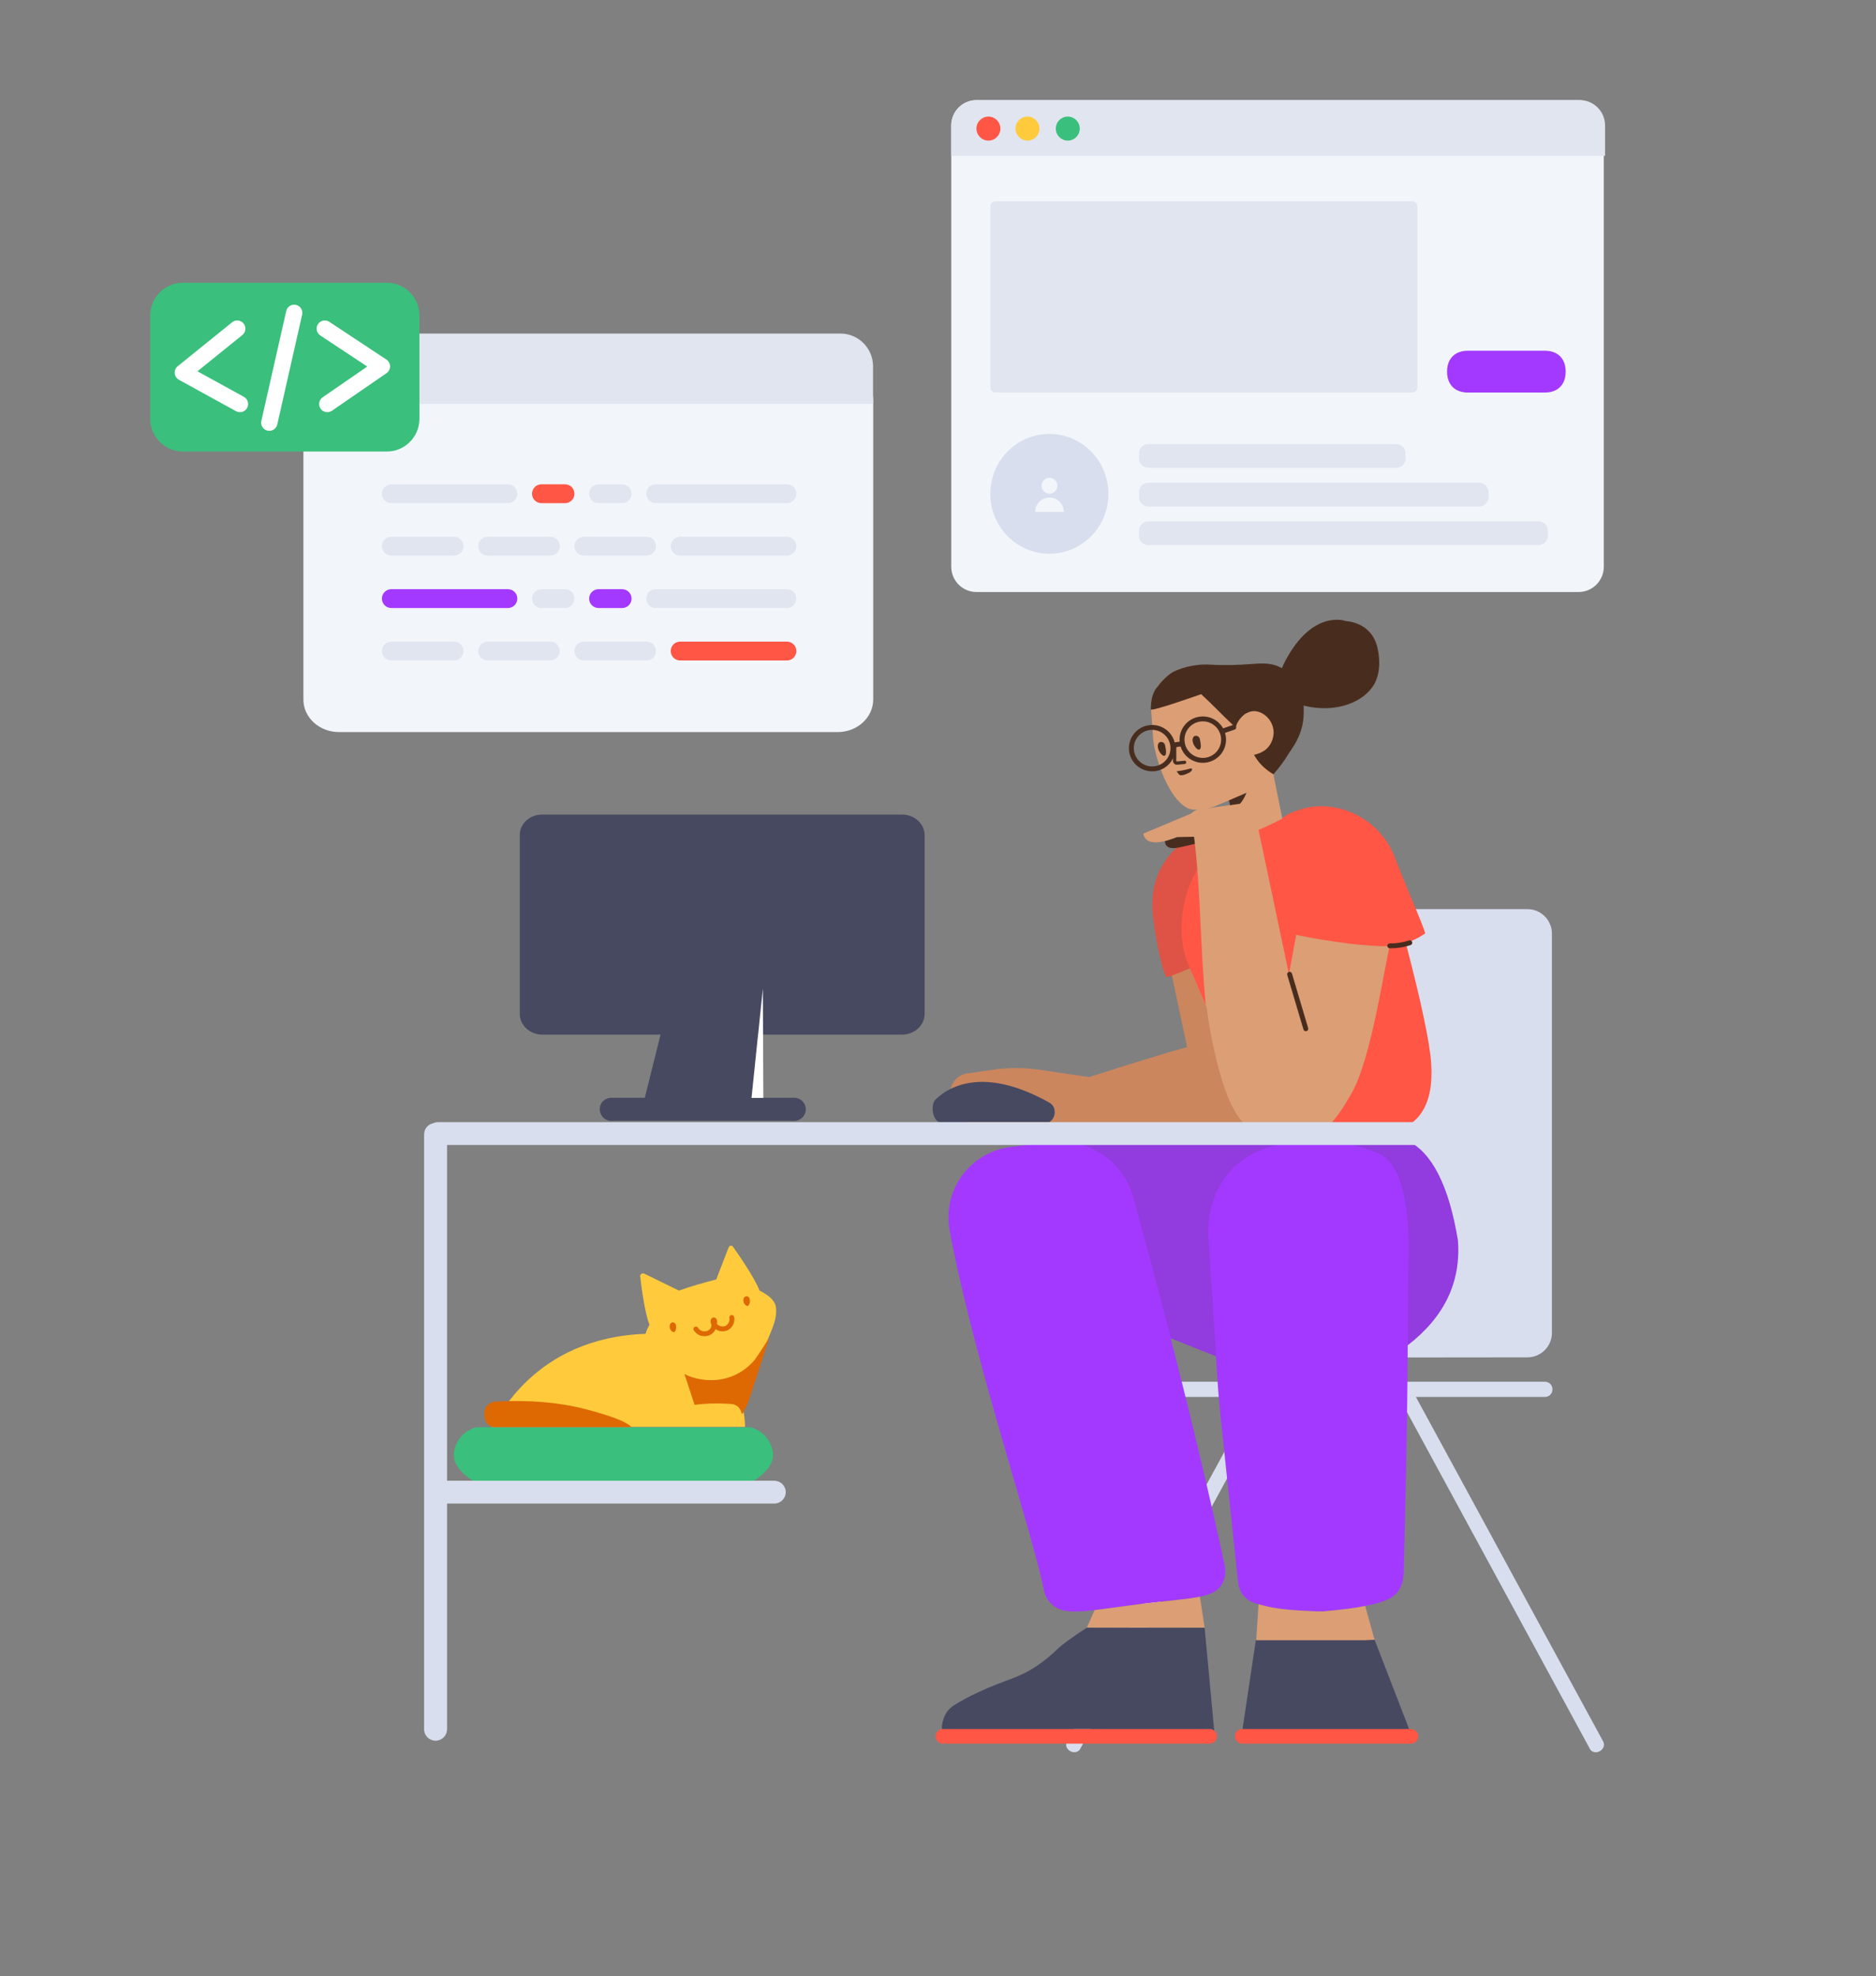 <svg width="637" height="671" viewBox="0 0 637 671" fill="none" xmlns="http://www.w3.org/2000/svg">
<rect x="0" y="0" width="637" height="671" fill="#808080" stroke="none"/>
<path d="M247.377 484.576H254.923C258.815 485.779 261.269 488.329 262.286 492.226C263.304 496.123 260.849 499.862 254.923 503.443L254.862 503.429L254.868 503.443H161.645C155.719 499.862 153.265 496.123 154.282 492.226C155.299 488.329 157.754 485.779 161.645 484.576H247.377Z" fill="#3ABF7C"/>
<path d="M480.768 474.287H524.633C525.964 474.287 527.129 473.175 527.129 471.841V471.563C527.129 470.23 525.964 469.118 524.522 469.118H483.874C459.252 469.118 434.63 469.118 410.064 469.118H372.355C371.024 469.118 369.86 470.23 369.86 471.563V471.841C369.86 473.175 370.969 474.287 372.355 474.287H425.869L411.118 501.408C400.637 520.749 390.156 540.034 379.62 559.375L362.262 591.276C361.652 592.388 362.151 593.833 363.316 594.5L363.538 594.611C364.702 595.222 366.2 594.889 366.754 593.833L431.691 474.287H474.946L539.883 593.833C540.438 594.889 541.935 595.278 543.1 594.611L543.321 594.5C544.486 593.833 544.985 592.388 544.375 591.276L527.018 559.375C516.537 540.034 506.056 520.749 495.52 501.408L480.768 474.287ZM526.962 452.507V420.193C526.962 395.548 526.962 370.959 526.962 346.37V317.004C526.962 312.4 523.238 308.667 518.644 308.667H428.142C423.548 308.667 419.824 312.4 419.824 317.004V452.603C419.824 457.207 423.548 460.939 428.142 460.939C428.145 460.939 428.148 460.939 428.151 460.939L518.653 460.844C523.243 460.839 526.962 457.108 526.962 452.507Z" fill="#D8DEED"/>
<g clip-path="url(#clip0)">
<path d="M320.168 587.012H410.724C412.104 587.012 413.224 588.128 413.224 589.506C413.224 590.883 412.104 592 410.724 592H320.168C318.787 592 317.668 590.883 317.668 589.506C317.668 588.128 318.787 587.012 320.168 587.012ZM421.835 587.012H479.057C480.438 587.012 481.557 588.128 481.557 589.506C481.557 590.883 480.438 592 479.057 592H421.835C420.454 592 419.335 590.883 419.335 589.506C419.335 588.128 420.454 587.012 421.835 587.012Z" fill="#FF5645"/>
<path d="M478.461 587.012H421.911L426.445 556.737H466.745L478.461 587.012ZM412.29 587.561C411.862 587.217 411.317 587.012 410.725 587.012H320.169C320.065 587.012 319.963 587.018 319.862 587.03C319.83 586.775 319.815 586.471 319.822 586.107C319.884 585.72 319.892 585.276 320.011 584.835C320.724 582.187 321.588 580.428 324.116 578.864C326.644 577.301 329.224 575.905 331.912 574.676C341.829 570.027 345.217 570.086 351.737 565.82C354.435 564.038 356.916 561.975 359.233 559.742C360.778 558.254 364.117 555.836 369.251 552.489L409.033 552.61L412.29 587.561Z" fill="#474961"/>
<path d="M477.994 456.736C477.903 483.854 476.985 519.879 476.668 532.272C476.613 533.998 476.835 538.668 473.502 541.613C472.557 542.476 471.613 542.831 469.835 543.592C468.446 544.202 462.224 546.029 449.78 547.045C449.002 547.095 448.168 547.146 447.335 547.095C434.502 546.638 431.335 545.826 426.391 544.405C423.113 543.491 420.724 540.648 420.391 537.298C418.835 522.525 414.557 482.268 414.224 478.714C413.78 474.196 413.391 469.069 413.057 463.231L412.881 460.498L397.506 454.347C403.927 479.295 410.156 505.136 415.724 530.825C416.002 532.084 416.502 534.917 415.057 537.592C412.391 542.68 405.446 542.418 388.835 544.411C369.28 546.771 361.113 549.237 356.668 544.201C355.168 542.575 354.668 540.896 354.502 540.11C350.446 519.705 330.335 460.484 322.502 417.996C322.502 417.892 322.446 417.839 322.446 417.734C319.946 404.044 329.335 391.14 343.28 389.409C347.891 388.832 352.057 388.276 356.668 387.699C358.065 387.533 359.459 387.486 360.838 387.548L429.673 386.337C470.498 385.976 464.877 381.166 477.643 387.128C486.154 391.102 491.948 402.417 495.027 421.072C496.129 435.256 490.452 447.144 477.994 456.736Z" fill="#A339FF"/>
<path opacity="0.177" d="M478.061 456.682C478.066 455.266 478.068 453.873 478.068 452.51C478.068 441.951 478.124 432.864 478.235 427.026C478.346 422.406 479.179 397.023 468.402 391.744C467.457 391.287 466.513 390.932 464.624 390.272C463.124 389.764 455.346 387.124 445.346 387.53C438.846 387.784 429.068 388.19 421.013 394.536C409.902 403.318 410.179 417.177 410.291 419.411L412.95 460.527L397.583 454.379C393.303 437.745 388.937 421.507 384.624 405.975C381.678 395.404 371.83 388.087 361.027 387.545L429.669 386.337C470.495 385.976 464.874 381.166 477.64 387.128C486.15 391.102 491.945 402.417 495.023 421.072C496.124 435.23 490.47 447.1 478.061 456.682Z" fill="#444444"/>
<path d="M419.516 282.969C420.185 282.676 420.868 282.416 421.567 282.189L433.423 278.171C434.11 278.044 434.794 277.932 435.475 277.837C436.409 276.749 438.313 275.826 441.613 274.798C453.333 271.081 468.291 277.262 473.619 291.111C478.262 303.18 484.43 316.812 483.856 316.991C483.733 317.03 481.041 318.984 477.353 320.195C482.687 340.627 485.561 354.304 485.975 361.228C486.799 375.017 482.23 384.259 466.745 385.43C451.261 386.601 429.709 388.251 427.176 383.679C425.548 380.739 417.895 362.587 404.217 329.223C399.104 330.903 396.433 331.763 396.206 331.804C395.493 331.929 393.066 323.815 391.485 310.984C389.672 296.261 398.47 283.982 413.05 281.47C415.46 281.045 417.616 281.544 419.516 282.969Z" fill="#FF5645"/>
<path opacity="0.177" d="M419.552 282.995C405.05 289.1 397.851 310.008 402.679 325.469C403.213 326.737 403.739 327.984 404.256 329.211C399.117 330.899 396.434 331.763 396.206 331.803C395.493 331.929 393.066 323.815 391.485 310.984C389.672 296.261 398.47 283.982 413.05 281.47C415.475 281.042 417.642 281.55 419.552 282.995V282.995Z" fill="#444444"/>
<path d="M395.614 284.717C395.614 284.717 394.558 288.929 400.17 287.765C405.781 286.601 407.392 286.047 407.392 286.047L405.947 282.223L395.614 284.717Z" fill="#482D1F"/>
<path d="M427.334 281.754L437.667 330.718L440.123 317.426C453.071 320 463.608 321.288 471.734 321.287C471.778 321.287 471.822 321.287 471.865 321.287C470.034 328.395 465.696 359.242 458.945 371.177C450.411 386.264 445.431 387.921 432.829 386.688C431.539 386.562 430.322 386.331 429.173 385.994C429.724 386.176 430.292 386.329 430.877 386.453L365.684 387.47L365.678 387.488L365.48 387.473L365.209 387.478C365.088 387.48 364.971 387.462 364.859 387.427L338.023 385.425C333.864 385.115 330.042 383.026 327.541 379.696L324.032 375.025C323.363 374.134 322.929 373.091 322.769 371.99C322.241 368.355 324.767 364.981 328.411 364.454L337.008 363.211C342.361 362.437 347.799 362.447 353.149 363.241L369.768 365.707C382.261 361.722 398.932 356.488 403.094 355.586L397.926 331.243L404.035 328.808C405.953 333.253 407.758 337.427 409.45 341.332C407.534 322.78 407.749 302.292 405.445 284.092L399.667 284.218C396.223 285.603 389.001 287.931 388.223 282.999C388.223 282.999 397.778 279.063 404.501 276.181L405.001 275.738C405.445 275.35 405.834 275.128 406.389 274.962C406.501 274.907 406.612 274.907 406.723 274.907L407.092 274.853C406.091 274.929 405.389 274.911 405.145 274.884C400.498 274.678 394.803 266.329 392.063 254.161C391.809 253.182 391.722 252.188 391.58 251.199L390.879 241.302C390.685 239.093 391.105 236.887 392.048 234.913C392.139 234.682 392.235 234.507 392.331 234.332C392.67 233.746 393.009 233.16 393.358 232.684C394.697 230.787 396.357 229.363 398.106 228.32C402.268 226.176 407.128 225.641 409.869 225.735C410.261 225.757 411.493 225.816 413.228 225.887C414.867 226.134 416.436 226.219 418.046 226.134C418.937 226.112 419.668 226.827 419.746 227.711L420.432 241.893C420.437 241.998 420.464 242.146 420.513 242.337C426.108 240.028 430.113 241.346 432.529 246.29C436.153 253.706 432.871 252.102 431.26 254.078C430.098 255.459 428.653 256.142 427.681 256.505C427.499 256.544 427.314 256.65 427.151 256.797L431.502 256.839L432.271 259.887L432.555 263.757L435.414 277.917C435.414 277.917 431.381 280.161 427.334 281.754ZM417.618 273.328L417.291 271.737C417.154 271.795 417.016 271.854 416.874 271.913C412.25 273.874 412.517 273.74 412.195 273.879C411.502 274.095 410.828 274.267 410.188 274.404L415.167 273.687L417.618 273.328ZM463.053 556.898H426.546L427.332 544.654C431.818 545.922 435.34 546.666 447.404 547.095C448.237 547.146 449.07 547.095 449.848 547.045C455.786 546.56 460.307 545.891 463.563 545.257L466.743 556.738L463.053 556.898ZM407.44 542.123L409.031 552.611H369.039L371.677 546.667C376.152 546.147 381.77 545.272 388.904 544.411C397.341 543.398 403.285 542.968 407.44 542.123Z" fill="#DB9E75"/>
<path d="M421.012 272.904L418.912 273.197L417.737 273.369C417.698 273.358 417.658 273.347 417.618 273.335L417.289 271.734L423.252 269.169C422.449 271.014 421.702 272.259 421.012 272.904Z" fill="#482D1F"/>
<path d="M395.586 252.964C395.784 253.948 396.146 255.53 395.766 256.286C395.148 257.508 392.978 255.027 393.146 253.121C393.244 252.334 393.603 251.968 394.045 251.93C394.76 251.812 395.412 252.256 395.586 252.964ZM407.393 250.876C407.591 251.86 407.953 253.442 407.573 254.198C406.955 255.421 404.785 252.94 404.953 251.033C405.051 250.246 405.41 249.881 405.852 249.842C406.567 249.724 407.219 250.168 407.393 250.876Z" fill="#482D1F"/>
<path d="M398.308 252.843L398.294 258.408C398.352 259.091 398.918 259.683 399.57 259.626C399.955 259.624 400.2 259.602 401.184 259.498C401.624 259.451 401.925 259.421 402.281 259.39C402.587 259.363 402.813 259.094 402.786 258.789C402.76 258.484 402.49 258.259 402.185 258.285C401.82 258.317 401.512 258.348 401.066 258.395C400.123 258.496 399.893 258.516 399.515 258.52C399.494 258.52 399.409 258.432 399.403 258.361L399.419 252.846C399.42 252.54 399.172 252.291 398.865 252.291C398.558 252.29 398.309 252.537 398.308 252.843Z" fill="#482D1F"/>
<path d="M403.392 262.519C403.77 262.375 404.677 261.906 404.739 261.345C404.729 261.234 404.77 261.064 404.71 261.013C404.464 260.757 403.764 261.04 402.783 261.293C401.036 261.723 399.541 261.854 399.541 261.854C399.541 261.854 400.122 262.749 400.423 263.001C401.09 263.61 402.803 262.793 403.392 262.519Z" fill="#482D1F"/>
<path d="M416.814 246.776L418.655 246.152C419.707 245.795 420.244 247.369 419.192 247.726L417.35 248.351L415.962 248.822C416.119 249.337 416.225 249.877 416.274 250.435C416.654 254.765 413.443 258.582 409.103 258.961C405.327 259.29 401.939 256.909 400.873 253.432L399.9 253.585L399.097 253.711C399.261 257.88 396.113 261.485 391.901 261.853C387.561 262.232 383.734 259.029 383.355 254.699C382.975 250.369 386.186 246.551 390.526 246.173C394.419 245.833 397.92 248.38 398.858 252.065L399.641 251.942L399.9 253.585C398.945 252.88 398.942 252.856 398.94 252.832L398.068 252.189L398.858 252.065C398.898 252.219 398.932 252.375 398.962 252.533C399.034 252.249 399.252 252.004 399.641 251.942L400.556 251.799C400.18 247.472 403.39 243.659 407.728 243.28C410.923 243.002 413.839 244.664 415.307 247.287L416.814 246.776ZM398.327 253.832C397.868 253.904 397.438 253.587 397.373 253.128C397.308 252.678 397.618 252.26 398.068 252.189L399.641 251.942L400.556 251.799C400.556 251.801 400.556 251.804 400.556 251.807C400.606 252.369 400.713 252.913 400.873 253.432L399.9 253.585L398.327 253.832ZM399.9 253.585C399.502 253.647 399.215 253.471 399.062 253.213L399.9 253.585ZM408.958 257.304C412.381 257.006 414.913 253.995 414.614 250.58C414.314 247.164 411.296 244.638 407.873 244.937C404.45 245.236 401.917 248.246 402.217 251.662C402.516 255.077 405.534 257.603 408.958 257.304ZM390.671 247.829C387.248 248.128 384.716 251.139 385.015 254.554C385.315 257.969 388.333 260.495 391.756 260.197C395.179 259.898 397.712 256.887 397.412 253.472C397.402 253.357 397.389 253.242 397.373 253.128C396.907 249.877 393.966 247.541 390.671 247.829Z" fill="#482D1F"/>
<path opacity="0.2" d="M430.846 386.454L365.652 387.47L365.647 387.488L365.449 387.474L365.178 387.478C365.057 387.48 364.939 387.462 364.828 387.427L337.992 385.425C333.833 385.115 330.011 383.026 327.51 379.697L324 375.025C323.332 374.135 322.898 373.091 322.738 371.991C322.21 368.355 324.735 364.981 328.379 364.455L336.977 363.211C342.33 362.437 347.768 362.448 353.118 363.241L369.737 365.707C382.23 361.722 398.901 356.488 403.063 355.586L397.895 331.243L404.004 328.809C406.034 333.512 407.937 337.914 409.714 342.013C410.024 344.453 410.382 346.88 410.803 349.294C414.905 371.068 419.659 384.082 430.846 386.454Z" fill="#8C2A00"/>
<path d="M437.089 331.01C436.958 330.569 437.21 330.107 437.651 329.976C438.093 329.846 438.556 330.097 438.687 330.537L444.187 349.048C444.318 349.489 444.066 349.951 443.625 350.082C443.184 350.212 442.72 349.961 442.589 349.521L437.089 331.01ZM471.897 321.966C471.437 321.962 471.067 321.587 471.07 321.128C471.074 320.669 471.45 320.3 471.91 320.303C474.229 320.321 476.405 319.983 478.443 319.293C478.878 319.145 479.352 319.377 479.5 319.812C479.648 320.247 479.415 320.719 478.979 320.867C476.762 321.619 474.4 321.985 471.897 321.966Z" fill="#482D1F"/>
<path d="M425.785 256.304C426.629 256.059 429.128 255.511 430.662 253.63C432.278 251.708 433.073 248.69 431.881 245.901C430.808 243.213 427.953 241.181 425.302 241.468C423.812 241.654 422.658 242.478 422.501 242.603C420.675 244.042 419.945 245.886 419.945 245.886L419.504 247.173C419.284 246.886 419.073 246.617 418.872 246.369C414.62 242.401 412.165 239.647 407.858 235.684C405.693 236.429 391.791 241.366 390.746 240.9C390.746 235.269 392.81 233.456 393.159 232.981C394.498 231.084 396.457 229.243 398.206 228.2C402.368 226.056 407.228 225.521 409.969 225.615C410.362 225.637 411.594 225.696 413.329 225.767C413.832 225.779 414.335 225.791 414.948 225.793C416.397 225.778 417.513 225.791 418.182 225.789C426.643 225.607 429.831 224.438 434.236 226.335C434.493 226.453 434.855 226.623 435.282 226.857C435.574 226.091 435.916 225.377 436.256 224.717C445.57 206.712 456.883 210.788 456.883 210.855C456.883 210.921 465.455 210.921 467.648 219.643C467.866 220.51 469.403 226.631 466.946 231.679C463.65 238.283 453.819 242.349 442.633 239.573C442.771 241.505 442.638 243.086 442.581 243.91C441.97 250.306 438.476 254.338 437.454 256.041C436.092 258.311 434.409 260.596 432.405 262.894C429.906 261.397 427.993 259.649 426.665 257.65C426.378 257.211 426.084 256.76 425.785 256.304Z" fill="#482D1F"/>
</g>
<path d="M257.893 438.185C261.892 440.165 263.257 442.125 263.47 443.839C263.782 446.723 263.106 449.041 261.493 452.852C258.372 460.474 255.719 468.199 253.586 476.131C252.961 475.997 252.338 475.855 251.717 475.707C253.02 480.659 252.974 484.445 252.974 484.445C194.525 484.445 165.787 484.445 166.762 484.445C168.225 484.445 178.794 455.927 216.091 453.029C217.163 452.944 218.203 452.89 219.214 452.865C219.442 451.919 219.834 451.065 220.545 449.774C218.982 445.957 217.779 437.012 217.371 433.287C217.371 433.134 217.423 432.981 217.476 432.827C217.685 432.419 218.262 432.215 218.734 432.419L230.541 438.185C232.557 437.45 234.69 436.782 236.939 436.114C239.07 435.465 241.2 434.911 243.204 434.404L247.43 423.461C247.586 423.042 248.106 422.78 248.522 422.989C248.678 423.042 248.782 423.146 248.886 423.303C251.073 426.379 256.448 434.22 257.893 438.185Z" fill="#FFCB3D"/>
<path d="M164.524 480.932C164.083 478.158 165.258 476.47 168.046 475.868C179.546 475.233 189.778 476.084 198.743 478.419C207.708 480.755 212.929 482.793 214.407 484.535H168.046C166.078 484.535 164.524 482.946 164.524 480.932ZM255.855 462.164C257.196 460.615 261.321 453.958 261.321 453.958C261.321 453.958 256.783 467.686 254.05 476.201C254.205 475.479 252.039 481.259 251.781 479.762V479.711C251.42 478.008 250.028 476.769 248.275 476.666C246.625 476.563 244.872 476.511 243.015 476.511C240.643 476.511 238.22 476.666 235.848 476.975L232.393 466.499C235.745 468.202 239.56 468.821 243.273 468.512C244.562 468.408 245.8 468.15 247.037 467.789C250.441 466.808 253.483 464.796 255.855 462.164ZM243.45 449.496C244.182 450.313 245.374 450.595 246.408 450.13C247.348 449.584 247.847 448.529 247.648 447.457C247.564 447.006 247.863 446.572 248.316 446.488C248.77 446.405 249.205 446.703 249.289 447.155C249.62 448.941 248.774 450.706 247.201 451.593L247.144 451.623C245.745 452.274 244.168 452.092 242.972 451.276C242.599 452.169 241.855 452.932 240.852 453.383C238.837 454.146 236.579 453.395 235.562 451.621C235.334 451.223 235.473 450.715 235.873 450.487C236.274 450.259 236.783 450.398 237.012 450.797C237.613 451.845 238.998 452.306 240.212 451.849C241.13 451.434 241.656 450.586 241.561 449.755C241.558 449.75 241.555 449.745 241.552 449.739C241.311 449.321 241.262 448.798 241.311 448.327C241.359 447.961 241.552 447.647 241.794 447.49C242.277 447.124 243.001 447.333 243.291 447.856C243.547 448.36 243.568 448.972 243.45 449.496ZM229.358 449.519C229.944 450.618 229.407 452.187 228.82 452.291C228.381 452.344 227.843 451.768 227.648 451.402C227.403 450.984 227.354 450.461 227.403 449.99C227.452 449.624 227.648 449.31 227.892 449.153C228.381 448.787 229.065 448.996 229.358 449.519ZM254.411 440.65C254.954 441.748 254.46 443.213 253.868 443.422C253.424 443.475 252.881 442.899 252.684 442.533C252.437 442.115 252.388 441.592 252.437 441.121C252.487 440.755 252.684 440.441 252.931 440.284C253.424 439.918 254.115 440.127 254.411 440.65Z" fill="#DE6903"/>
<path d="M218.943 372.712L224.295 351.269H184.121C179.948 351.269 176.497 348.119 176.497 344.305V283.571C176.442 279.703 179.836 276.553 184.066 276.553H306.328C310.502 276.553 313.952 279.703 313.952 283.516V344.305C313.952 348.119 310.502 351.269 306.328 351.269H257.37L255.161 372.712H269.656C271.882 372.712 273.607 374.48 273.607 376.635C273.607 378.846 271.826 380.559 269.656 380.559H207.606C205.38 380.559 203.655 378.791 203.655 376.635C203.544 374.48 205.38 372.712 207.606 372.712H218.943Z" fill="#474961"/>
<path fill-rule="evenodd" clip-rule="evenodd" d="M259.028 335.639L259.193 372.767H255.203L259.028 335.639Z" fill="white"/>
<g clip-path="url(#clip1)">
<path d="M317.704 373.262C323.724 367.5 336.012 362.984 356.316 374.366C359.412 376.045 358.283 381.323 354.85 381.314L319.474 381.08C316.816 381.098 315.697 375.2 317.704 373.262Z" fill="#474961"/>
</g>
<path d="M284.421 248.555H115.102C108.453 248.555 103.023 243.612 103.023 237.56V136.037C103.023 129.985 108.453 125.042 115.102 125.042H284.421C291.069 125.042 296.499 129.985 296.499 136.037V237.51C296.499 243.612 291.069 248.555 284.421 248.555Z" fill="#F2F6FB"/>
<path d="M103.082 124.378C103.082 118.231 108.044 113.248 114.164 113.248H285.365C291.485 113.248 296.447 118.234 296.447 124.378V137.171H103.082V124.378Z" fill="#E1E5F0"/>
<path d="M132.862 182.236H154.193C155.952 182.236 157.378 183.669 157.378 185.435C157.378 187.202 155.952 188.634 154.193 188.634H132.862C131.102 188.634 129.676 187.202 129.676 185.435C129.676 183.669 131.102 182.236 132.862 182.236ZM132.862 217.844H154.193C155.952 217.844 157.378 219.276 157.378 221.043C157.378 222.809 155.952 224.242 154.193 224.242H132.862C131.102 224.242 129.676 222.809 129.676 221.043C129.676 219.276 131.102 217.844 132.862 217.844ZM165.551 182.236H186.882C188.641 182.236 190.068 183.669 190.068 185.435C190.068 187.202 188.641 188.634 186.882 188.634H165.551C163.791 188.634 162.365 187.202 162.365 185.435C162.365 183.669 163.791 182.236 165.551 182.236ZM165.551 217.844H186.882C188.641 217.844 190.068 219.276 190.068 221.043C190.068 222.809 188.641 224.242 186.882 224.242H165.551C163.791 224.242 162.365 222.809 162.365 221.043C162.365 219.276 163.791 217.844 165.551 217.844ZM198.24 182.236H219.571C221.331 182.236 222.757 183.669 222.757 185.435C222.757 187.202 221.331 188.634 219.571 188.634H198.24C196.481 188.634 195.054 187.202 195.054 185.435C195.054 183.669 196.481 182.236 198.24 182.236ZM198.24 217.844H219.571C221.331 217.844 222.757 219.276 222.757 221.043C222.757 222.809 221.331 224.242 219.571 224.242H198.24C196.481 224.242 195.054 222.809 195.054 221.043C195.054 219.276 196.481 217.844 198.24 217.844ZM132.862 164.433H172.476C174.236 164.433 175.662 165.865 175.662 167.632C175.662 169.399 174.236 170.831 172.476 170.831H132.862C131.102 170.831 129.676 169.399 129.676 167.632C129.676 165.865 131.102 164.433 132.862 164.433ZM222.618 164.433H267.22C268.979 164.433 270.406 165.865 270.406 167.632C270.406 169.399 268.979 170.831 267.22 170.831H222.618C220.859 170.831 219.433 169.399 219.433 167.632C219.433 165.865 220.859 164.433 222.618 164.433ZM222.618 200.04H267.22C268.979 200.04 270.406 201.472 270.406 203.239C270.406 205.006 268.979 206.438 267.22 206.438H222.618C220.859 206.438 219.433 205.006 219.433 203.239C219.433 201.472 220.859 200.04 222.618 200.04ZM183.835 200.04H191.868C193.628 200.04 195.054 201.472 195.054 203.239C195.054 205.006 193.628 206.438 191.868 206.438H183.835C182.075 206.438 180.649 205.006 180.649 203.239C180.649 201.472 182.075 200.04 183.835 200.04ZM203.226 164.433H211.26C213.02 164.433 214.446 165.865 214.446 167.632C214.446 169.399 213.02 170.831 211.26 170.831H203.226C201.467 170.831 200.041 169.399 200.041 167.632C200.041 165.865 201.467 164.433 203.226 164.433ZM230.929 182.236H267.22C268.979 182.236 270.406 183.669 270.406 185.435C270.406 187.202 268.979 188.634 267.22 188.634H230.929C229.17 188.634 227.743 187.202 227.743 185.435C227.743 183.669 229.17 182.236 230.929 182.236Z" fill="#E1E5F0"/>
<path d="M132.862 200.04H172.476C174.236 200.04 175.662 201.472 175.662 203.239C175.662 205.006 174.236 206.438 172.476 206.438H132.862C131.102 206.438 129.676 205.006 129.676 203.239C129.676 201.472 131.102 200.04 132.862 200.04ZM203.226 200.04H211.26C213.02 200.04 214.446 201.472 214.446 203.239C214.446 205.006 213.02 206.438 211.26 206.438H203.226C201.467 206.438 200.041 205.006 200.041 203.239C200.041 201.472 201.467 200.04 203.226 200.04Z" fill="#A339FF"/>
<path d="M183.834 164.433H191.868C193.628 164.433 195.054 165.865 195.054 167.632C195.054 169.399 193.628 170.831 191.868 170.831H183.834C182.075 170.831 180.648 169.399 180.648 167.632C180.648 165.865 182.075 164.433 183.834 164.433ZM230.929 217.844H267.219C268.979 217.844 270.405 219.276 270.405 221.043C270.405 222.809 268.979 224.242 267.219 224.242H230.929C229.169 224.242 227.743 222.809 227.743 221.043C227.743 219.276 229.169 217.844 230.929 217.844Z" fill="#FF5645"/>
<path d="M131.338 96H62.081C55.961 96 51 100.982 51 107.127V142.178C51 148.324 55.961 153.305 62.081 153.305H131.338C137.458 153.305 142.419 148.324 142.419 142.178V107.127C142.419 100.982 137.458 96 131.338 96Z" fill="#3ABF7C"/>
<path fill-rule="evenodd" clip-rule="evenodd" d="M82.713 109.834C83.672 111.031 83.483 112.783 82.291 113.746L67.047 126.062L82.806 134.731C84.147 135.47 84.639 137.16 83.904 138.508C83.169 139.855 81.485 140.349 80.144 139.611L60.752 128.942C59.941 128.496 59.405 127.673 59.323 126.748C59.242 125.823 59.626 124.918 60.346 124.335L78.818 109.411C80.01 108.448 81.754 108.637 82.713 109.834Z" fill="white"/>
<path fill-rule="evenodd" clip-rule="evenodd" d="M107.969 110.048C108.81 108.765 110.528 108.41 111.806 109.255L131.198 122.079C131.968 122.588 132.436 123.45 132.444 124.376C132.453 125.302 132.002 126.172 131.241 126.696L112.702 139.465C111.44 140.334 109.716 140.011 108.85 138.744C107.985 137.477 108.306 135.746 109.568 134.877L124.708 124.449L108.759 113.901C107.481 113.056 107.127 111.331 107.969 110.048Z" fill="white"/>
<path fill-rule="evenodd" clip-rule="evenodd" d="M100.5 103.51C101.992 103.851 102.927 105.341 102.588 106.839L94.148 144.122C93.809 145.62 92.325 146.558 90.833 146.218C89.341 145.877 88.406 144.387 88.745 142.889L97.185 105.606C97.524 104.108 99.008 103.17 100.5 103.51Z" fill="white"/>
<path d="M536.017 34H331.555C326.83 34 323 37.844 323 42.586V192.414C323 197.156 326.83 201 331.555 201H536.017C540.742 201 544.572 197.156 544.572 192.414V42.586C544.572 37.844 540.742 34 536.017 34Z" fill="#F2F6FB"/>
<path d="M356.316 188.007C345.24 188.007 336.262 178.903 336.262 167.672C336.262 156.441 345.24 147.337 356.316 147.337C367.392 147.337 376.371 156.441 376.371 167.672C376.371 178.903 367.392 188.007 356.316 188.007ZM356.36 167.587C357.84 167.587 359.04 166.386 359.04 164.905C359.04 163.423 357.84 162.223 356.36 162.223C354.88 162.223 353.681 163.423 353.681 164.905C353.681 166.386 354.88 167.587 356.36 167.587ZM356.36 168.928C353.678 168.928 351.504 171.104 351.504 173.789H361.217C361.217 171.104 359.042 168.928 356.36 168.928Z" fill="#D8DEED"/>
<path d="M336.26 70.065C336.26 69.115 337.023 68.344 337.971 68.344H479.568C480.513 68.344 481.278 69.113 481.278 70.065V131.56C481.278 132.51 480.515 133.28 479.568 133.28H337.971C337.026 133.28 336.26 132.511 336.26 131.56V70.065ZM389.9 163.884H502.286C504.034 163.884 505.451 165.307 505.451 167.061V168.776C505.451 170.531 504.034 171.954 502.286 171.954H389.9C388.151 171.954 386.734 170.531 386.734 168.776V167.061C386.734 165.307 388.151 163.884 389.9 163.884ZM389.9 176.997H522.407C524.156 176.997 525.573 178.42 525.573 180.174V181.889C525.573 183.644 524.156 185.066 522.407 185.066H389.9C388.151 185.066 386.734 183.644 386.734 181.889V180.174C386.734 178.42 388.151 176.997 389.9 176.997ZM389.9 150.771H474.115C475.864 150.771 477.281 152.194 477.281 153.949V155.663C477.281 157.418 475.864 158.841 474.115 158.841H389.9C388.151 158.841 386.734 157.418 386.734 155.663V153.949C386.734 152.194 388.151 150.771 389.9 150.771ZM323 42.588C323 37.845 326.83 34 331.558 34H536.442C541.168 34 545 37.845 545 42.588V52.889H323V42.588Z" fill="#E1E5F0"/>
<path d="M498.413 119.075H524.565C526.033 119.075 527.303 119.374 528.348 119.935C529.394 120.497 530.214 121.32 530.773 122.37C531.333 123.419 531.63 124.693 531.63 126.166V126.189C531.63 127.662 531.333 128.936 530.773 129.986C530.214 131.035 529.394 131.859 528.348 132.42C527.303 132.981 526.033 133.28 524.565 133.28H498.413C496.945 133.28 495.676 132.981 494.63 132.42C493.584 131.859 492.764 131.035 492.205 129.986C491.645 128.936 491.348 127.662 491.348 126.189V126.166C491.348 124.693 491.645 123.419 492.205 122.37C492.764 121.32 493.584 120.497 494.63 119.935C495.676 119.374 496.945 119.075 498.413 119.075Z" fill="#A339FF"/>
<path d="M335.618 47.738C337.863 47.738 339.682 45.912 339.682 43.66C339.682 41.407 337.863 39.581 335.618 39.581C333.374 39.581 331.555 41.407 331.555 43.66C331.555 45.912 333.374 47.738 335.618 47.738Z" fill="#FF5645"/>
<path d="M348.88 47.738C351.124 47.738 352.944 45.912 352.944 43.66C352.944 41.407 351.124 39.581 348.88 39.581C346.636 39.581 344.816 41.407 344.816 43.66C344.816 45.912 346.636 47.738 348.88 47.738Z" fill="#FFCB3D"/>
<path d="M362.567 47.738C364.812 47.738 366.631 45.912 366.631 43.66C366.631 41.407 364.812 39.581 362.567 39.581C360.323 39.581 358.504 41.407 358.504 43.66C358.504 45.912 360.323 47.738 362.567 47.738Z" fill="#3ABF7C"/>
<path d="M151.797 502.749C151.889 502.742 151.982 502.739 152.075 502.739H262.903C265.056 502.739 266.801 504.473 266.801 506.613C266.801 508.752 265.056 510.486 262.903 510.486H152.075C151.982 510.486 151.889 510.483 151.797 510.476V587.126C151.797 589.266 150.051 591 147.898 591C145.745 591 144 589.266 144 587.126L144 385.15C144 383.286 145.325 381.73 147.09 381.36C147.59 381.129 148.147 381 148.734 381H480.102C482.255 381 484 382.734 484 384.874C484 387.013 482.255 388.747 480.102 388.747H151.797V502.749Z" fill="#D8DEED"/>
<defs>
<clipPath id="clip0">
<rect width="290" height="419" fill="white" transform="translate(261 173)"/>
</clipPath>
<clipPath id="clip1">
<rect width="57" height="45" fill="white" transform="translate(309 336)"/>
</clipPath>
</defs>
</svg>
